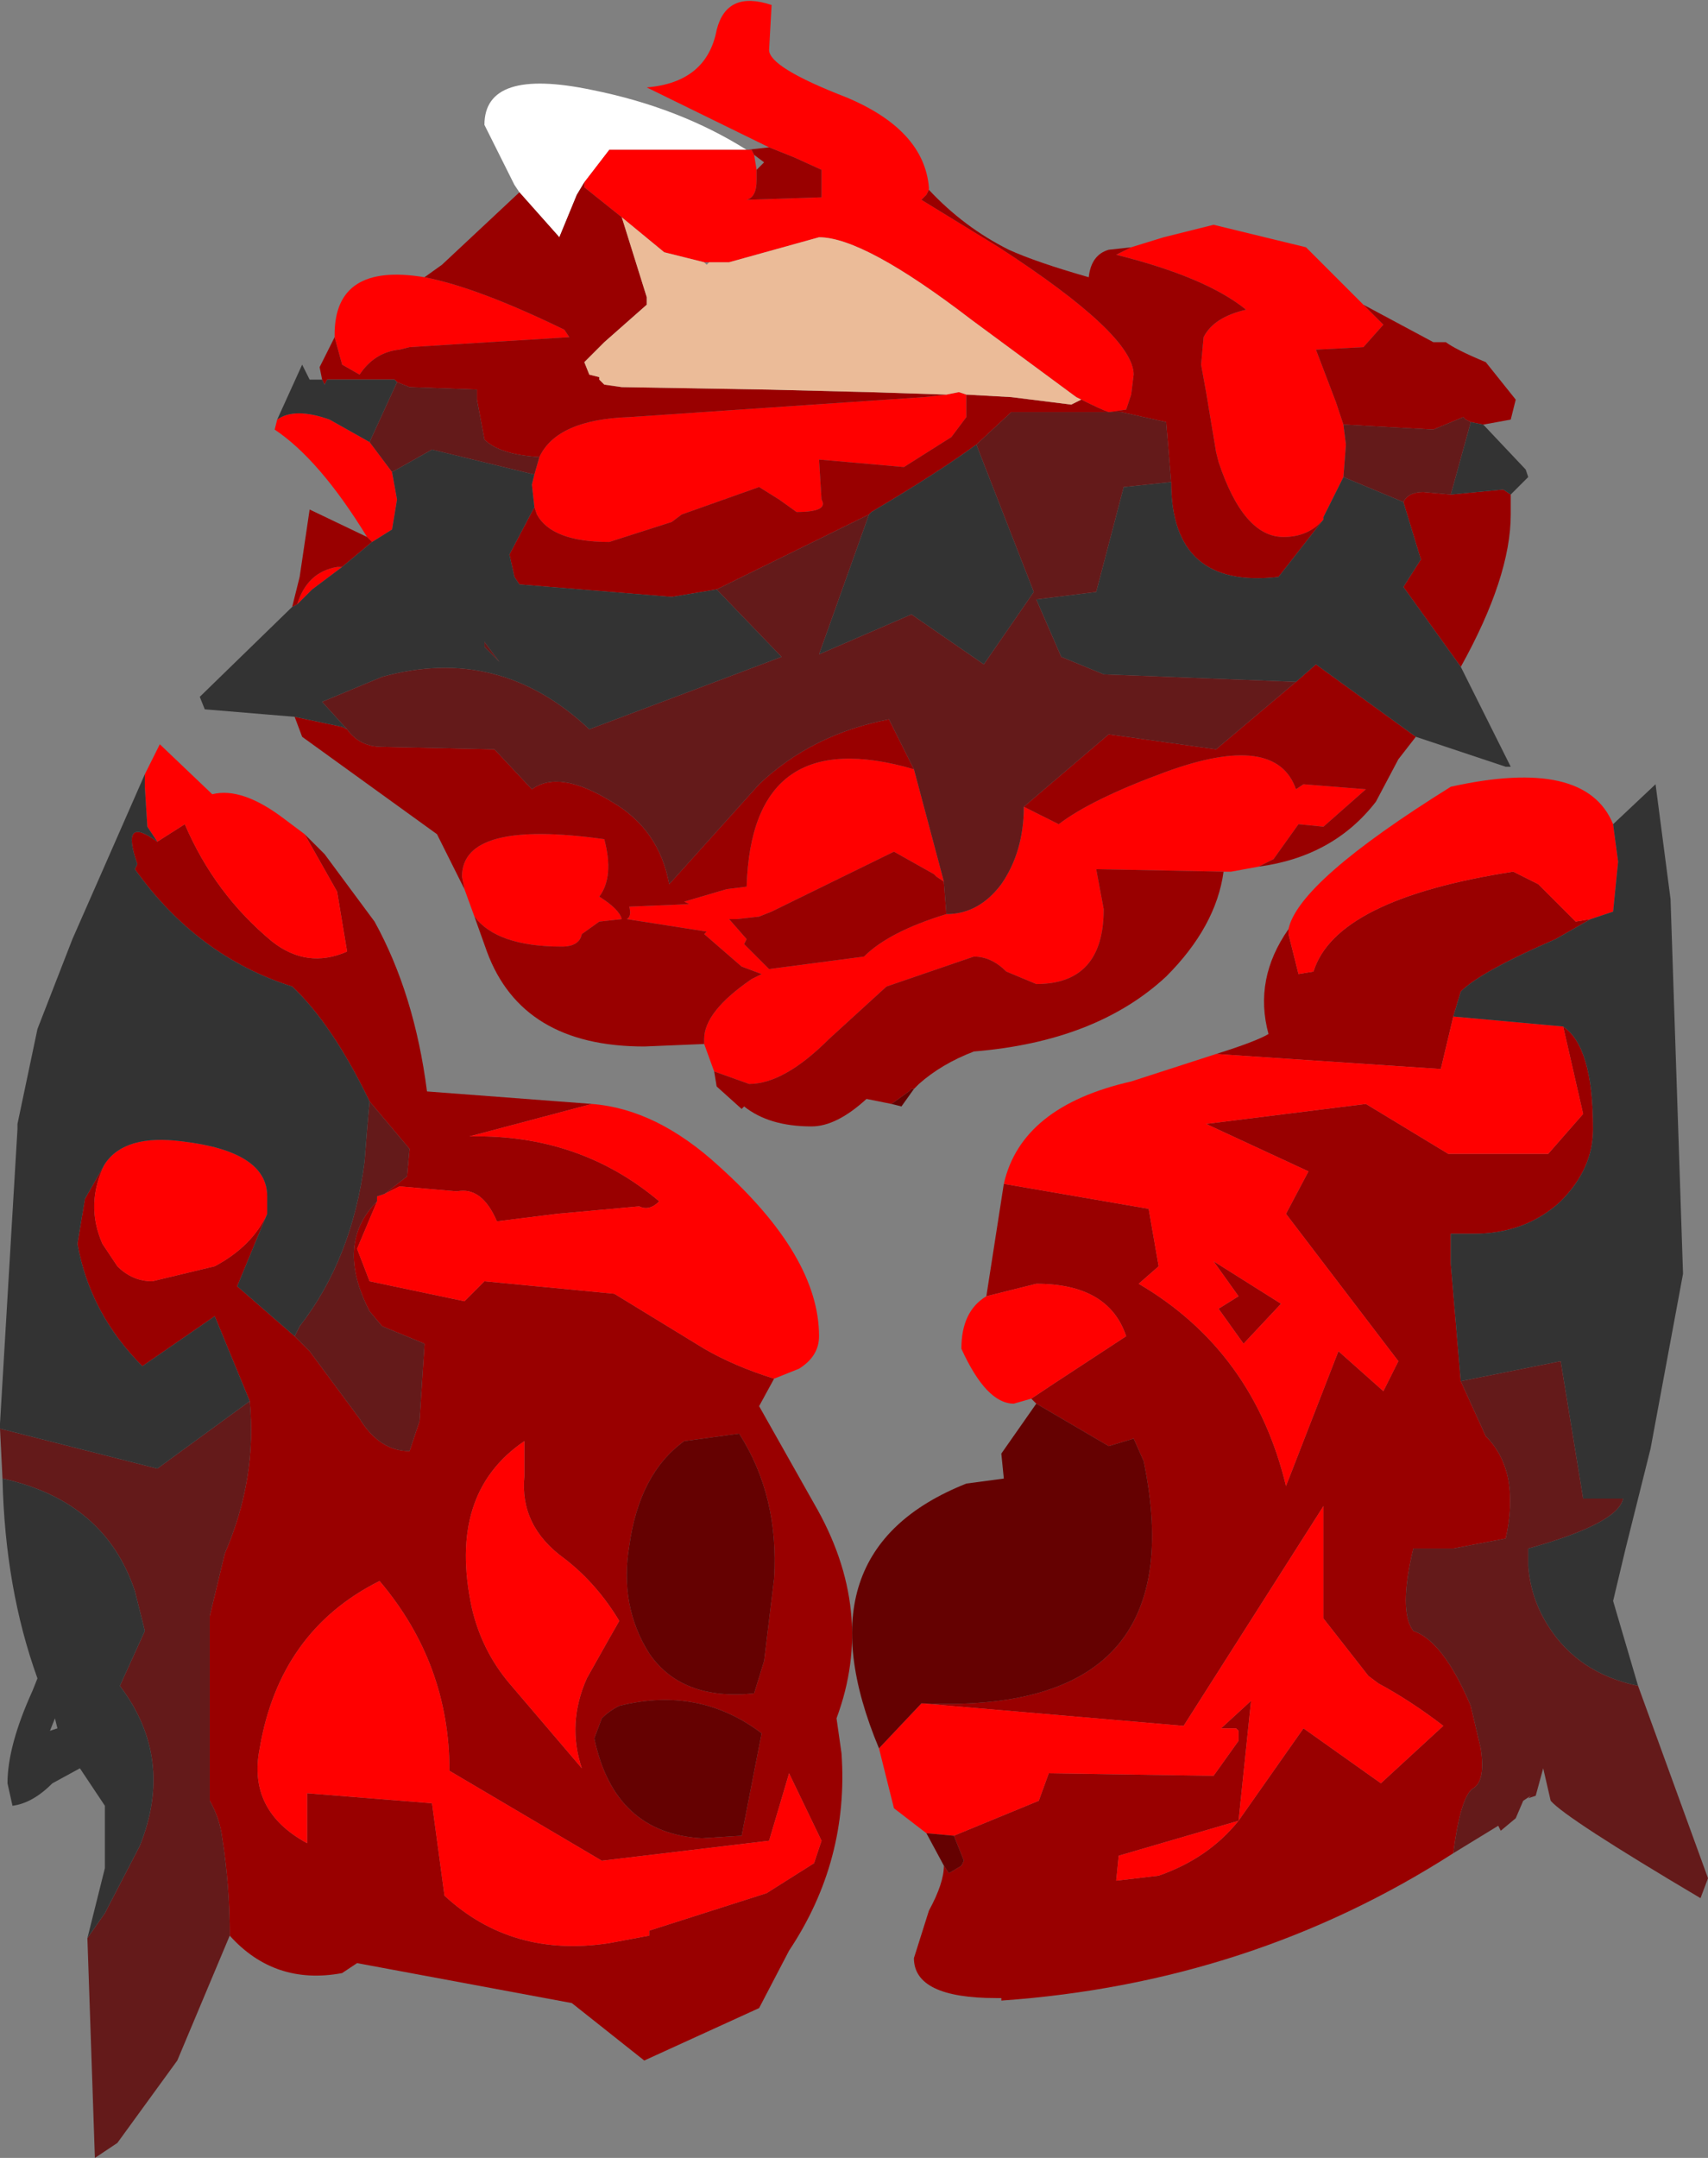 <?xml version="1.0" encoding="UTF-8" standalone="no"?>
<svg xmlns:ffdec="https://www.free-decompiler.com/flash" xmlns:xlink="http://www.w3.org/1999/xlink" ffdec:objectType="frame" height="43.2px" width="34.2px" xmlns="http://www.w3.org/2000/svg">
  <rect width="100%" height="100%" fill="#808080" stroke="none"/>
  <g transform="matrix(1.0, 0.0, 0.0, 1.0, 18.5, 24.4)">
    <use ffdec:characterId="1975" height="22.55" id="chunk1" transform="matrix(1.0, 0.0, 0.0, 1.0, -14.5, -24.4)" width="26.6" xlink:href="#sprite0"/>
    <use ffdec:characterId="1977" height="24.5" id="chunk2" transform="matrix(1.0, 0.0, 0.0, 1.0, -1.45, -8.85)" width="17.15" xlink:href="#sprite1"/>
    <use ffdec:characterId="1979" height="28.3" id="chunk3" transform="matrix(1.0, 0.0, 0.0, 1.0, -18.5, -9.5)" width="17.05" xlink:href="#sprite2"/>
  </g>
  <defs>
    <g id="sprite0" transform="matrix(1.0, 0.0, 0.0, 1.0, 13.3, 11.3)">
      <use ffdec:characterId="1974" height="22.55" transform="matrix(1.0, 0.0, 0.0, 1.0, -13.3, -11.3)" width="26.6" xlink:href="#shape0"/>
    </g>
    <g id="shape0" transform="matrix(1.0, 0.0, 0.0, 1.0, 13.3, 11.3)">
      <path d="M-6.9 -7.45 L-7.0 -7.6 -7.6 -8.8 Q-7.6 -9.95 -5.45 -9.5 -3.7 -9.15 -2.35 -8.3 L-5.1 -8.3 -5.6 -7.65 -5.75 -7.4 -6.1 -6.55 -6.9 -7.45" fill="#ffffff" fill-rule="evenodd" stroke="none"/>
      <path d="M5.35 -6.35 L6.0 -6.55 7.0 -6.8 8.85 -6.35 10.0 -5.2 10.4 -4.8 10.0 -4.35 9.05 -4.3 9.45 -3.25 9.6 -2.8 9.65 -2.4 9.6 -1.75 9.2 -0.95 9.2 -0.9 Q8.9 -0.55 8.4 -0.55 7.6 -0.55 7.1 -2.05 L7.05 -2.25 6.85 -3.45 6.75 -4.0 6.8 -4.55 Q7.0 -4.95 7.65 -5.1 6.85 -5.75 5.05 -6.2 L5.35 -6.35 M7.9 6.05 L7.35 6.15 7.2 6.15 4.65 6.1 4.8 6.9 Q4.8 8.4 3.45 8.4 L2.85 8.15 Q2.55 7.85 2.2 7.85 L0.45 8.45 -0.7 9.5 Q-1.6 10.4 -2.3 10.4 L-3.0 10.15 -3.2 9.6 -3.2 9.5 Q-3.2 8.95 -2.25 8.3 L-2.05 8.2 -2.45 8.05 -3.2 7.4 -3.15 7.35 -4.75 7.1 Q-4.65 7.05 -4.7 6.85 L-3.5 6.8 -3.6 6.75 -2.75 6.5 -2.35 6.45 Q-2.25 3.15 1.0 4.1 L1.6 6.35 1.45 6.25 1.4 6.2 0.6 5.75 -1.85 6.95 -2.1 7.05 -2.55 7.1 -2.7 7.1 -2.35 7.5 -2.4 7.6 -1.9 8.1 0.0 7.85 Q0.5 7.35 1.65 7.0 2.3 7.0 2.75 6.4 3.2 5.75 3.2 4.85 L3.9 5.2 Q4.55 4.7 6.05 4.15 8.25 3.35 8.65 4.5 L8.8 4.4 10.05 4.5 9.2 5.25 8.7 5.2 8.2 5.9 7.9 6.05 M-7.8 7.05 L-8.0 6.5 -8.05 6.25 Q-8.05 5.1 -5.2 5.5 -5.0 6.25 -5.3 6.65 -4.9 6.9 -4.85 7.1 L-5.3 7.15 -5.65 7.4 Q-5.7 7.65 -6.05 7.65 -7.35 7.65 -7.8 7.05 M-9.95 -0.55 Q-10.9 -2.1 -11.8 -2.7 L-11.75 -2.9 Q-11.4 -3.15 -10.7 -2.9 L-9.9 -2.45 -9.45 -1.85 -9.35 -1.3 -9.45 -0.7 -9.85 -0.45 -9.95 -0.55 M-10.6 -4.55 L-10.6 -4.6 Q-10.6 -6.05 -8.8 -5.75 -7.75 -5.55 -6.0 -4.7 L-5.9 -4.55 -9.1 -4.35 -9.3 -4.3 Q-9.8 -4.25 -10.1 -3.8 L-10.45 -4.0 -10.6 -4.55 M-1.9 -8.35 L-4.35 -9.55 Q-3.15 -9.65 -2.95 -10.7 -2.75 -11.5 -1.85 -11.2 L-1.9 -10.3 Q-1.9 -9.95 -0.35 -9.35 1.2 -8.7 1.3 -7.55 L1.3 -7.5 1.25 -7.4 1.15 -7.3 2.7 -6.35 Q5.4 -4.6 5.4 -3.8 L5.35 -3.4 5.25 -3.1 4.9 -3.05 Q4.75 -3.1 4.35 -3.3 L4.25 -3.35 2.15 -4.9 Q0.0 -6.55 -0.9 -6.55 L-1.8 -6.3 -2.7 -6.05 -3.1 -6.05 -3.2 -6.05 -4.0 -6.25 -4.85 -6.95 -5.6 -7.55 -5.6 -7.65 -5.1 -8.3 -2.35 -8.3 -2.25 -8.3 -2.2 -8.2 -2.15 -7.9 -2.15 -7.7 Q-2.15 -7.35 -2.35 -7.3 L-0.85 -7.35 -0.85 -7.9 -1.4 -8.15 -1.9 -8.35 M1.65 -3.4 L1.9 -3.45 2.05 -3.4 2.05 -3.35 2.05 -2.95 1.75 -2.55 0.8 -1.95 -0.9 -2.1 -0.85 -1.3 Q-0.7 -1.05 -1.35 -1.05 L-1.7 -1.3 -2.1 -1.55 -3.65 -1.0 -3.85 -0.85 -5.1 -0.45 Q-6.25 -0.45 -6.55 -1.0 L-6.6 -1.15 -6.65 -1.6 -6.6 -1.8 -6.5 -2.15 Q-6.15 -2.9 -4.7 -2.95 L1.2 -3.35 1.65 -3.4 M-10.45 0.05 L-11.05 0.5 -11.35 0.8 Q-11.15 0.15 -10.55 0.05 L-10.45 0.05" fill="#ff0000" fill-rule="evenodd" stroke="none"/>
      <path d="M10.0 -5.2 L11.4 -4.45 11.65 -4.45 Q11.85 -4.3 12.45 -4.05 L13.05 -3.3 12.95 -2.9 12.4 -2.8 12.15 -2.85 12.05 -2.9 12.0 -2.95 11.4 -2.7 9.6 -2.8 9.45 -3.25 9.05 -4.3 10.0 -4.35 10.4 -4.8 10.0 -5.2 M12.95 -1.4 L12.95 -1.0 Q12.95 0.25 11.95 2.05 L10.8 0.45 11.15 -0.1 10.8 -1.25 Q10.9 -1.45 11.2 -1.45 L11.75 -1.4 12.8 -1.5 12.95 -1.4 M11.05 3.45 L10.7 3.9 10.25 4.75 Q9.4 5.85 7.9 6.05 L8.2 5.9 8.7 5.2 9.2 5.25 10.05 4.5 8.8 4.4 8.65 4.5 Q8.25 3.35 6.05 4.15 4.55 4.7 3.9 5.2 L3.2 4.85 4.9 3.4 7.05 3.7 8.65 2.35 9.05 2.0 11.05 3.45 M7.2 6.15 Q7.05 7.25 6.05 8.25 4.65 9.55 2.2 9.75 1.55 10.0 1.1 10.4 L1.0 10.5 0.95 10.5 0.9 10.55 0.55 10.8 0.05 10.7 Q-0.55 11.25 -1.05 11.25 -1.9 11.25 -2.4 10.85 L-2.45 10.9 -2.95 10.45 -3.0 10.15 -2.3 10.4 Q-1.6 10.4 -0.7 9.5 L0.45 8.45 2.2 7.85 Q2.55 7.85 2.85 8.15 L3.45 8.4 Q4.8 8.4 4.8 6.9 L4.65 6.1 7.2 6.15 M-3.2 9.6 L-4.4 9.65 Q-6.85 9.65 -7.55 7.75 L-7.8 7.05 Q-7.35 7.65 -6.05 7.65 -5.7 7.65 -5.65 7.4 L-5.3 7.15 -4.85 7.1 Q-4.9 6.9 -5.3 6.65 -5.0 6.25 -5.2 5.5 -8.05 5.1 -8.05 6.25 L-8.0 6.5 -8.55 5.4 -11.25 3.45 -11.4 3.05 -10.45 3.25 -10.35 3.3 Q-10.1 3.65 -9.65 3.65 L-7.4 3.7 -6.65 4.5 Q-6.1 4.1 -5.05 4.75 -4.1 5.3 -3.9 6.4 L-2.1 4.4 Q-1.05 3.4 0.5 3.1 L1.0 4.1 Q-2.25 3.15 -2.35 6.45 L-2.75 6.5 -3.6 6.75 -3.5 6.8 -4.7 6.85 Q-4.65 7.05 -4.75 7.1 L-3.15 7.35 -3.2 7.4 -2.45 8.05 -2.05 8.2 -2.25 8.3 Q-3.2 8.95 -3.2 9.5 L-3.2 9.6 M-11.45 0.85 L-11.3 0.25 -11.1 -1.1 -9.95 -0.55 -9.85 -0.45 -10.45 0.05 -10.55 0.05 Q-11.15 0.15 -11.35 0.8 L-11.45 0.85 M-10.85 -3.7 L-10.9 -3.95 -10.6 -4.55 -10.45 -4.0 -10.1 -3.8 Q-9.8 -4.25 -9.3 -4.3 L-9.1 -4.35 -5.9 -4.55 -6.0 -4.7 Q-7.75 -5.55 -8.8 -5.75 L-8.45 -6.0 -6.9 -7.45 -6.1 -6.55 -5.75 -7.4 -5.6 -7.65 -5.6 -7.55 -4.85 -6.95 -4.6 -6.15 -4.35 -5.35 -4.35 -5.2 -5.2 -4.45 -5.6 -4.05 -5.5 -3.8 -5.3 -3.75 -5.3 -3.7 -5.2 -3.6 -4.85 -3.55 -1.9 -3.5 0.1 -3.45 1.65 -3.4 1.2 -3.35 -4.7 -2.95 Q-6.15 -2.9 -6.5 -2.15 -7.3 -2.2 -7.6 -2.5 L-7.75 -3.3 -7.75 -3.5 -9.1 -3.55 -9.35 -3.65 -9.4 -3.7 -10.75 -3.7 -10.8 -3.6 -10.85 -3.7 M-2.35 -8.3 L-1.9 -8.35 -1.4 -8.15 -0.85 -7.9 -0.85 -7.35 -2.35 -7.3 Q-2.15 -7.35 -2.15 -7.7 L-2.15 -7.9 -2.0 -8.05 -2.2 -8.2 -2.25 -8.3 -2.35 -8.3 M1.3 -7.5 Q2.0 -6.75 2.9 -6.3 3.45 -6.05 4.5 -5.75 4.55 -6.2 4.9 -6.3 L5.35 -6.35 5.05 -6.2 Q6.85 -5.75 7.65 -5.1 7.0 -4.95 6.8 -4.55 L6.75 -4.0 6.85 -3.45 7.05 -2.25 7.1 -2.05 Q7.6 -0.55 8.4 -0.55 8.9 -0.55 9.2 -0.9 L8.3 0.25 Q6.15 0.5 6.15 -1.65 L6.05 -2.85 5.15 -3.05 4.9 -3.05 5.25 -3.1 5.35 -3.4 5.4 -3.8 Q5.4 -4.6 2.7 -6.35 L1.15 -7.3 1.25 -7.4 1.3 -7.5 M4.35 -3.3 Q4.75 -3.1 4.9 -3.05 L2.95 -3.05 2.25 -2.4 Q1.5 -1.85 0.15 -1.05 L0.1 -1.0 -2.95 0.5 -3.85 0.65 -6.9 0.4 -7.0 0.25 -7.1 -0.2 -6.6 -1.15 -6.55 -1.0 Q-6.25 -0.45 -5.1 -0.45 L-3.85 -0.85 -3.65 -1.0 -2.1 -1.55 -1.7 -1.3 -1.35 -1.05 Q-0.7 -1.05 -0.85 -1.3 L-0.9 -2.1 0.8 -1.95 1.75 -2.55 2.05 -2.95 2.05 -3.35 2.05 -3.4 2.95 -3.35 4.15 -3.2 4.35 -3.3 M1.6 6.35 L1.65 7.0 Q0.5 7.35 0.0 7.85 L-1.9 8.1 -2.4 7.6 -2.35 7.5 -2.7 7.1 -2.55 7.1 -2.1 7.05 -1.85 6.95 0.6 5.75 1.4 6.2 1.45 6.25 1.6 6.35" fill="#990000" fill-rule="evenodd" stroke="none"/>
      <path d="M-3.1 -6.05 L-2.7 -6.05 -1.8 -6.3 -0.9 -6.55 Q0.0 -6.55 2.15 -4.9 L4.25 -3.35 4.35 -3.3 4.15 -3.2 2.95 -3.35 2.05 -3.4 1.9 -3.45 1.65 -3.4 0.1 -3.45 -1.9 -3.5 -4.85 -3.55 -5.2 -3.6 -5.3 -3.7 -5.3 -3.75 -5.5 -3.8 -5.6 -4.05 -5.2 -4.45 -4.35 -5.2 -4.35 -5.35 -4.6 -6.15 -4.85 -6.95 -4.0 -6.25 -3.2 -6.05 -3.15 -6.0 -3.1 -6.05" fill="#ebbb98" fill-rule="evenodd" stroke="none"/>
      <path d="M12.4 -2.8 L13.25 -1.9 13.3 -1.75 12.95 -1.4 12.8 -1.5 11.75 -1.4 12.15 -2.85 12.4 -2.8 M11.95 2.05 L12.95 4.05 12.85 4.05 11.05 3.45 9.05 2.0 8.65 2.35 4.8 2.2 3.95 1.85 3.45 0.7 4.65 0.55 5.2 -1.55 6.15 -1.65 Q6.15 0.5 8.3 0.25 L9.2 -0.9 9.2 -0.95 9.6 -1.75 10.8 -1.25 11.15 -0.1 10.8 0.45 11.95 2.05 M-11.4 3.05 L-13.2 2.9 -13.3 2.65 -11.45 0.85 -11.35 0.8 -11.05 0.5 -10.45 0.05 -9.85 -0.45 -9.45 -0.7 -9.35 -1.3 -9.45 -1.85 -8.65 -2.3 -6.6 -1.8 -6.65 -1.6 -6.6 -1.15 -7.1 -0.2 -7.0 0.25 -6.9 0.4 -3.85 0.65 -2.95 0.5 -1.65 1.85 -5.5 3.3 Q-7.3 1.6 -9.65 2.25 L-10.85 2.75 -10.35 3.3 -10.45 3.25 -11.4 3.05 M-11.75 -2.9 L-11.25 -4.0 -11.1 -3.7 -10.85 -3.7 -10.8 -3.6 -10.75 -3.7 -9.4 -3.7 -9.35 -3.65 -9.9 -2.45 -10.7 -2.9 Q-11.4 -3.15 -11.75 -2.9 M2.25 -2.4 L3.4 0.55 2.4 2.0 0.95 1.0 -0.9 1.8 0.1 -1.0 0.15 -1.05 Q1.5 -1.85 2.25 -2.4 M-7.6 1.55 L-7.6 1.65 -7.55 1.7 -7.3 1.95 -7.6 1.55" fill="#333333" fill-rule="evenodd" stroke="none"/>
      <path d="M9.6 -1.75 L9.65 -2.4 9.6 -2.8 11.4 -2.7 12.0 -2.95 12.05 -2.9 12.15 -2.85 11.75 -1.4 11.2 -1.45 Q10.9 -1.45 10.8 -1.25 L9.6 -1.75 M4.9 -3.05 L5.15 -3.05 6.05 -2.85 6.15 -1.65 5.2 -1.55 4.65 0.55 3.45 0.7 3.95 1.85 4.8 2.2 8.65 2.35 7.05 3.7 4.9 3.4 3.2 4.85 Q3.2 5.75 2.75 6.4 2.3 7.0 1.65 7.0 L1.6 6.35 1.0 4.1 0.5 3.1 Q-1.05 3.4 -2.1 4.4 L-3.9 6.4 Q-4.1 5.3 -5.05 4.75 -6.1 4.1 -6.65 4.5 L-7.4 3.7 -9.65 3.65 Q-10.1 3.65 -10.35 3.3 L-10.85 2.75 -9.65 2.25 Q-7.3 1.6 -5.5 3.3 L-1.65 1.85 -2.95 0.5 0.1 -1.0 -0.9 1.8 0.95 1.0 2.4 2.0 3.4 0.55 2.25 -2.4 2.95 -3.05 4.9 -3.05 M-6.5 -2.15 L-6.6 -1.8 -8.65 -2.3 -9.45 -1.85 -9.9 -2.45 -9.35 -3.65 -9.1 -3.55 -7.75 -3.5 -7.75 -3.3 -7.6 -2.5 Q-7.3 -2.2 -6.5 -2.15 M-7.6 1.55 L-7.3 1.95 -7.55 1.7 -7.6 1.65 -7.6 1.55" fill="#641a1a" fill-rule="evenodd" stroke="none"/>
      <path d="M1.0 10.5 L0.75 10.85 0.55 10.8 0.9 10.55 0.95 10.5 1.0 10.5" fill="#650101" fill-rule="evenodd" stroke="none"/>
    </g>
    <g id="sprite1" transform="matrix(1.0, 0.0, 0.0, 1.0, 8.85, 13.5)">
      <use ffdec:characterId="1976" height="24.5" transform="matrix(1.0, 0.0, 0.0, 1.0, -8.85, -13.5)" width="17.15" xlink:href="#shape1"/>
    </g>
    <g id="shape1" transform="matrix(1.0, 0.0, 0.0, 1.0, 8.85, 13.5)">
      <path d="M3.2 8.05 Q-0.85 10.65 -5.85 11.0 L-5.85 10.95 -5.95 10.95 Q-7.6 10.95 -7.6 10.15 L-7.3 9.2 Q-7.0 8.65 -7.0 8.3 L-6.9 8.45 -6.65 8.3 -6.6 8.2 -6.8 7.7 -5.1 7.0 -4.9 6.45 -1.6 6.5 -1.1 5.8 -1.1 5.6 -1.15 5.55 -1.45 5.55 -0.85 5.0 -1.1 7.4 -3.5 8.1 -3.55 8.6 -2.7 8.5 Q-1.7 8.15 -1.1 7.4 L0.2 5.55 1.75 6.65 3.0 5.5 Q2.35 5.0 1.7 4.65 L1.5 4.5 0.6 3.35 0.6 1.1 -2.2 5.5 -7.45 5.05 Q-1.95 5.3 -3.0 0.2 L-3.2 -0.25 -3.7 -0.1 -5.15 -0.95 -5.25 -1.05 -4.8 -1.35 -3.35 -2.3 Q-3.7 -3.35 -5.15 -3.35 L-6.15 -3.1 -5.8 -5.35 -2.9 -4.85 -2.7 -3.7 -3.1 -3.35 Q-0.8 -2.0 -0.15 0.7 L0.9 -2.0 1.8 -1.2 2.1 -1.8 -0.15 -4.75 0.3 -5.6 -1.75 -6.55 1.45 -6.95 3.1 -5.95 5.1 -5.95 5.8 -6.75 5.4 -8.5 Q6.0 -8.1 6.0 -6.45 6.0 -5.65 5.35 -5.0 4.65 -4.35 3.6 -4.35 L3.15 -4.35 3.15 -3.75 3.35 -1.4 3.85 -0.3 Q4.55 0.4 4.25 1.75 L3.2 1.95 2.4 1.95 Q2.1 3.2 2.4 3.6 3.0 3.8 3.55 5.1 L3.75 5.95 Q3.85 6.6 3.6 6.75 3.35 6.9 3.2 8.05 M-1.55 -7.95 Q-0.75 -8.2 -0.5 -8.35 -0.8 -9.45 -0.1 -10.45 L-0.1 -10.35 0.1 -9.55 0.4 -9.6 Q0.85 -11.05 4.4 -11.6 L4.9 -11.35 5.65 -10.6 5.95 -10.65 5.25 -10.25 Q3.75 -9.6 3.35 -9.2 L3.2 -8.7 2.95 -7.65 -1.55 -7.95 M-1.1 -3.1 L-1.6 -3.8 -0.25 -2.95 -1.0 -2.15 -1.5 -2.85 -1.1 -3.1" fill="#990000" fill-rule="evenodd" stroke="none"/>
      <path d="M-0.1 -10.45 Q0.1 -11.4 3.15 -13.3 5.85 -13.9 6.4 -12.55 L6.5 -11.8 6.4 -10.8 5.95 -10.65 5.65 -10.6 4.9 -11.35 4.4 -11.6 Q0.85 -11.05 0.4 -9.6 L0.1 -9.55 -0.1 -10.35 -0.1 -10.45 M-7.35 7.65 L-8.0 7.15 -8.3 5.95 -7.45 5.05 -2.2 5.5 0.6 1.1 0.6 3.35 1.5 4.5 1.7 4.65 Q2.35 5.0 3.0 5.5 L1.75 6.65 0.2 5.55 -1.1 7.4 Q-1.7 8.15 -2.7 8.5 L-3.55 8.6 -3.5 8.1 -1.1 7.4 -0.85 5.0 -1.45 5.55 -1.15 5.55 -1.1 5.6 -1.1 5.8 -1.6 6.5 -4.9 6.45 -5.1 7.0 -6.8 7.7 -7.35 7.65 M-5.25 -1.05 L-5.6 -0.95 Q-6.15 -0.95 -6.65 -2.05 -6.65 -2.8 -6.15 -3.1 L-5.15 -3.35 Q-3.7 -3.35 -3.35 -2.3 L-4.8 -1.35 -5.25 -1.05 M-5.8 -5.35 Q-5.45 -6.9 -3.25 -7.4 L-1.55 -7.95 2.95 -7.65 3.2 -8.7 5.4 -8.5 5.8 -6.75 5.1 -5.95 3.1 -5.95 1.45 -6.95 -1.75 -6.55 0.3 -5.6 -0.15 -4.75 2.1 -1.8 1.8 -1.2 0.9 -2.0 -0.15 0.7 Q-0.8 -2.0 -3.1 -3.35 L-2.7 -3.7 -2.9 -4.85 -5.8 -5.35 M-1.1 -3.1 L-1.5 -2.85 -1.0 -2.15 -0.25 -2.95 -1.6 -3.8 -1.1 -3.1" fill="#ff0000" fill-rule="evenodd" stroke="none"/>
      <path d="M-7.0 8.3 L-7.35 7.65 -6.8 7.7 -6.6 8.2 -6.65 8.3 -6.9 8.45 -7.0 8.3 M-8.3 5.95 Q-9.95 2.0 -6.55 0.65 L-5.8 0.55 -5.85 0.05 -5.15 -0.95 -3.7 -0.1 -3.2 -0.25 -3.0 0.2 Q-1.95 5.3 -7.45 5.05 L-8.3 5.95" fill="#650101" fill-rule="evenodd" stroke="none"/>
      <path d="M6.4 -12.55 L7.25 -13.35 7.55 -11.05 7.8 -3.55 7.15 -0.05 6.65 1.95 6.4 3.0 6.9 4.7 Q5.7 4.45 5.1 3.5 4.75 2.95 4.7 2.3 L4.7 1.95 Q6.5 1.45 6.6 0.95 L5.8 0.95 5.35 -1.8 3.35 -1.4 3.15 -3.75 3.15 -4.35 3.6 -4.35 Q4.65 -4.35 5.35 -5.0 6.0 -5.65 6.0 -6.45 6.0 -8.1 5.4 -8.5 L3.2 -8.7 3.35 -9.2 Q3.75 -9.6 5.25 -10.25 L5.95 -10.65 6.4 -10.8 6.5 -11.8 6.4 -12.55" fill="#333333" fill-rule="evenodd" stroke="none"/>
      <path d="M6.9 4.7 L8.3 8.55 8.15 8.95 Q5.45 7.35 5.15 7.0 L5.0 6.35 4.85 6.9 4.7 6.95 4.75 6.9 4.6 7.0 4.45 7.35 4.15 7.6 4.1 7.5 3.2 8.05 Q3.35 6.9 3.6 6.75 3.85 6.6 3.75 5.95 L3.55 5.1 Q3.0 3.8 2.4 3.6 2.1 3.2 2.4 1.95 L3.2 1.95 4.25 1.75 Q4.55 0.4 3.85 -0.3 L3.35 -1.4 5.35 -1.8 5.8 0.95 6.6 0.95 Q6.5 1.45 4.7 1.95 L4.7 2.3 Q4.75 2.95 5.1 3.5 5.7 4.45 6.9 4.7" fill="#641a1a" fill-rule="evenodd" stroke="none"/>
    </g>
    <g id="sprite2" transform="matrix(1.0, 0.0, 0.0, 1.0, 8.3, 15.15)">
      <use ffdec:characterId="1978" height="28.3" transform="matrix(1.0, 0.0, 0.0, 1.0, -8.3, -15.15)" width="17.05" xlink:href="#shape2"/>
    </g>
    <g id="shape2" transform="matrix(1.0, 0.0, 0.0, 1.0, 8.3, 15.15)">
      <path d="M-2.2 -13.35 L-1.8 -12.95 -0.8 -11.6 Q0.0 -10.15 0.25 -8.2 L3.55 -7.95 1.1 -7.3 Q3.3 -7.35 4.9 -6.0 4.7 -5.8 4.5 -5.9 L2.85 -5.75 1.65 -5.6 Q1.35 -6.3 0.85 -6.2 L-0.3 -6.3 -0.6 -6.15 -0.15 -6.5 -0.1 -7.05 -0.9 -8.0 Q-1.65 -9.55 -2.45 -10.3 -4.35 -10.9 -5.6 -12.65 L-5.55 -12.75 Q-5.9 -13.75 -5.15 -13.2 L-4.6 -13.55 Q-4.0 -12.15 -2.85 -11.2 -2.15 -10.65 -1.35 -11.0 L-1.55 -12.2 -2.2 -13.35 M7.2 -2.45 L6.9 -1.9 8.0 0.05 Q9.25 2.2 8.45 4.35 L8.55 5.05 Q8.7 7.2 7.5 9.0 L6.9 10.15 4.6 11.2 3.15 10.05 -1.15 9.25 -1.45 9.45 Q-2.8 9.7 -3.7 8.7 -3.7 7.7 -3.85 6.75 -3.9 6.35 -4.1 6.0 L-4.1 5.0 -4.1 2.3 -3.8 1.05 Q-3.15 -0.45 -3.3 -2.0 L-4.0 -3.7 -5.45 -2.7 Q-6.5 -3.75 -6.75 -5.15 L-6.6 -6.05 -6.2 -6.75 Q-6.6 -5.95 -6.25 -5.15 L-5.95 -4.7 Q-5.65 -4.4 -5.25 -4.4 L-4.0 -4.7 Q-3.25 -5.1 -2.95 -5.75 L-3.55 -4.3 -2.4 -3.3 -2.1 -3.0 -1.1 -1.65 Q-0.7 -1.0 -0.1 -1.0 L0.1 -1.6 0.2 -3.15 -0.65 -3.5 -0.9 -3.8 Q-1.6 -5.15 -0.75 -6.0 L-1.15 -5.05 -0.9 -4.4 1.0 -4.0 1.4 -4.4 4.0 -4.15 5.8 -3.05 Q6.4 -2.7 7.2 -2.45 M2.2 -1.2 Q0.65 -0.15 1.15 2.15 1.35 3.0 1.9 3.65 L3.35 5.35 Q3.05 4.45 3.45 3.55 L3.9 2.75 4.1 2.4 Q3.65 1.65 3.0 1.15 2.1 0.5 2.2 -0.5 L2.2 -1.2 M5.4 -1.2 Q4.5 -0.55 4.3 0.9 4.1 2.1 4.7 3.05 5.35 4.0 6.8 3.85 L7.0 3.2 7.2 1.55 Q7.3 -0.1 6.5 -1.35 L5.4 -1.2 M3.6 4.75 Q4.0 6.65 5.75 6.75 L6.55 6.7 6.95 4.65 Q5.7 3.7 4.1 4.1 3.9 4.2 3.75 4.35 L3.6 4.75 M0.6 7.9 Q1.95 9.15 3.9 8.85 L4.7 8.7 4.7 8.6 7.05 7.85 8.0 7.25 8.15 6.8 7.5 5.45 7.1 6.8 3.75 7.2 0.7 5.4 Q0.7 3.25 -0.7 1.6 -2.7 2.6 -3.1 4.95 -3.35 6.2 -2.15 6.85 L-2.15 5.85 0.35 6.05 0.6 7.9" fill="#990000" fill-rule="evenodd" stroke="none"/>
      <path d="M-2.2 -13.35 L-1.55 -12.2 -1.35 -11.0 Q-2.15 -10.65 -2.85 -11.2 -4.0 -12.15 -4.6 -13.55 L-5.15 -13.2 -5.35 -13.5 -5.4 -14.3 -5.4 -14.55 -5.1 -15.15 -4.05 -14.15 Q-3.45 -14.3 -2.6 -13.65 L-2.2 -13.35 M-0.6 -6.15 L-0.3 -6.3 0.85 -6.2 Q1.35 -6.3 1.65 -5.6 L2.85 -5.75 4.5 -5.9 Q4.7 -5.8 4.9 -6.0 3.3 -7.35 1.1 -7.3 L3.55 -7.95 Q4.85 -7.85 6.1 -6.7 8.1 -4.9 8.1 -3.3 8.1 -2.9 7.7 -2.65 L7.2 -2.45 Q6.4 -2.7 5.8 -3.05 L4.0 -4.15 1.4 -4.4 1.0 -4.0 -0.9 -4.4 -1.15 -5.05 -0.75 -6.0 -0.75 -6.1 -0.6 -6.15 M2.2 -1.2 L2.2 -0.5 Q2.1 0.5 3.0 1.15 3.65 1.65 4.1 2.4 L3.9 2.75 3.45 3.55 Q3.05 4.45 3.35 5.35 L1.9 3.65 Q1.35 3.0 1.15 2.15 0.65 -0.15 2.2 -1.2 M-2.95 -5.75 Q-3.25 -5.1 -4.0 -4.7 L-5.25 -4.4 Q-5.65 -4.4 -5.95 -4.7 L-6.25 -5.15 Q-6.6 -5.95 -6.2 -6.75 -5.8 -7.35 -4.65 -7.2 -2.95 -7.0 -2.95 -6.1 L-2.95 -5.85 -2.95 -5.75 M0.6 7.9 L0.35 6.05 -2.15 5.85 -2.15 6.85 Q-3.35 6.2 -3.1 4.95 -2.7 2.6 -0.7 1.6 0.7 3.25 0.7 5.4 L3.75 7.2 7.1 6.8 7.5 5.45 8.15 6.8 8.0 7.25 7.05 7.85 4.7 8.6 4.7 8.7 3.9 8.85 Q1.95 9.15 0.6 7.9" fill="#ff0000" fill-rule="evenodd" stroke="none"/>
      <path d="M3.6 4.75 L3.75 4.35 Q3.9 4.2 4.1 4.1 5.7 3.7 6.95 4.65 L6.55 6.7 5.75 6.75 Q4.0 6.65 3.6 4.75 M5.4 -1.2 L6.5 -1.35 Q7.3 -0.1 7.2 1.55 L7.0 3.2 6.8 3.85 Q5.35 4.0 4.7 3.05 4.1 2.1 4.3 0.9 4.5 -0.55 5.4 -1.2" fill="#650101" fill-rule="evenodd" stroke="none"/>
      <path d="M-0.9 -8.0 L-0.1 -7.05 -0.15 -6.5 -0.6 -6.15 -0.75 -6.1 -0.75 -6.0 Q-1.6 -5.15 -0.9 -3.8 L-0.65 -3.5 0.2 -3.15 0.1 -1.6 -0.1 -1.0 Q-0.7 -1.0 -1.1 -1.65 L-2.1 -3.0 -2.4 -3.3 -2.3 -3.5 Q-1.25 -4.85 -1.0 -6.8 L-0.95 -7.45 -0.9 -8.0 M-3.7 8.7 L-4.75 11.2 -5.95 12.85 -6.4 13.15 -6.55 8.75 -6.2 8.25 -5.5 6.9 Q-4.8 5.15 -5.9 3.7 L-5.4 2.6 -5.6 1.8 Q-6.2 0.0 -8.25 -0.45 L-8.3 -1.45 -5.15 -0.65 -3.3 -2.0 Q-3.15 -0.45 -3.8 1.05 L-4.1 2.3 -4.1 5.0 -4.1 6.0 Q-3.9 6.35 -3.85 6.75 -3.7 7.7 -3.7 8.7" fill="#641a1a" fill-rule="evenodd" stroke="none"/>
      <path d="M-5.15 -13.2 Q-5.9 -13.75 -5.55 -12.75 L-5.6 -12.65 Q-4.35 -10.9 -2.45 -10.3 -1.65 -9.55 -0.9 -8.0 L-0.95 -7.45 -1.0 -6.8 Q-1.25 -4.85 -2.3 -3.5 L-2.4 -3.3 -3.55 -4.3 -2.95 -5.75 -2.95 -5.85 -2.95 -6.1 Q-2.95 -7.0 -4.65 -7.2 -5.8 -7.35 -6.2 -6.75 L-6.6 -6.05 -6.75 -5.15 Q-6.5 -3.75 -5.45 -2.7 L-4.0 -3.7 -3.3 -2.0 -5.15 -0.65 -8.3 -1.45 -8.3 -1.55 -7.95 -7.45 -7.95 -7.55 -7.55 -9.45 -6.85 -11.25 -6.3 -12.5 -5.4 -14.55 -5.4 -14.3 -5.35 -13.5 -5.15 -13.2 M-6.55 8.75 L-6.2 7.35 -6.2 6.1 -6.7 5.35 -7.25 5.65 Q-7.65 6.05 -8.05 6.1 L-8.15 5.65 Q-8.15 4.9 -7.65 3.8 L-7.55 3.55 Q-8.2 1.75 -8.25 -0.45 -6.2 0.0 -5.6 1.8 L-5.4 2.6 -5.9 3.7 Q-4.8 5.15 -5.5 6.9 L-6.2 8.25 -6.55 8.75 M-7.2 4.35 L-7.3 4.6 -7.15 4.55 -7.2 4.35" fill="#333333" fill-rule="evenodd" stroke="none"/>
    </g>
  </defs>
</svg>
